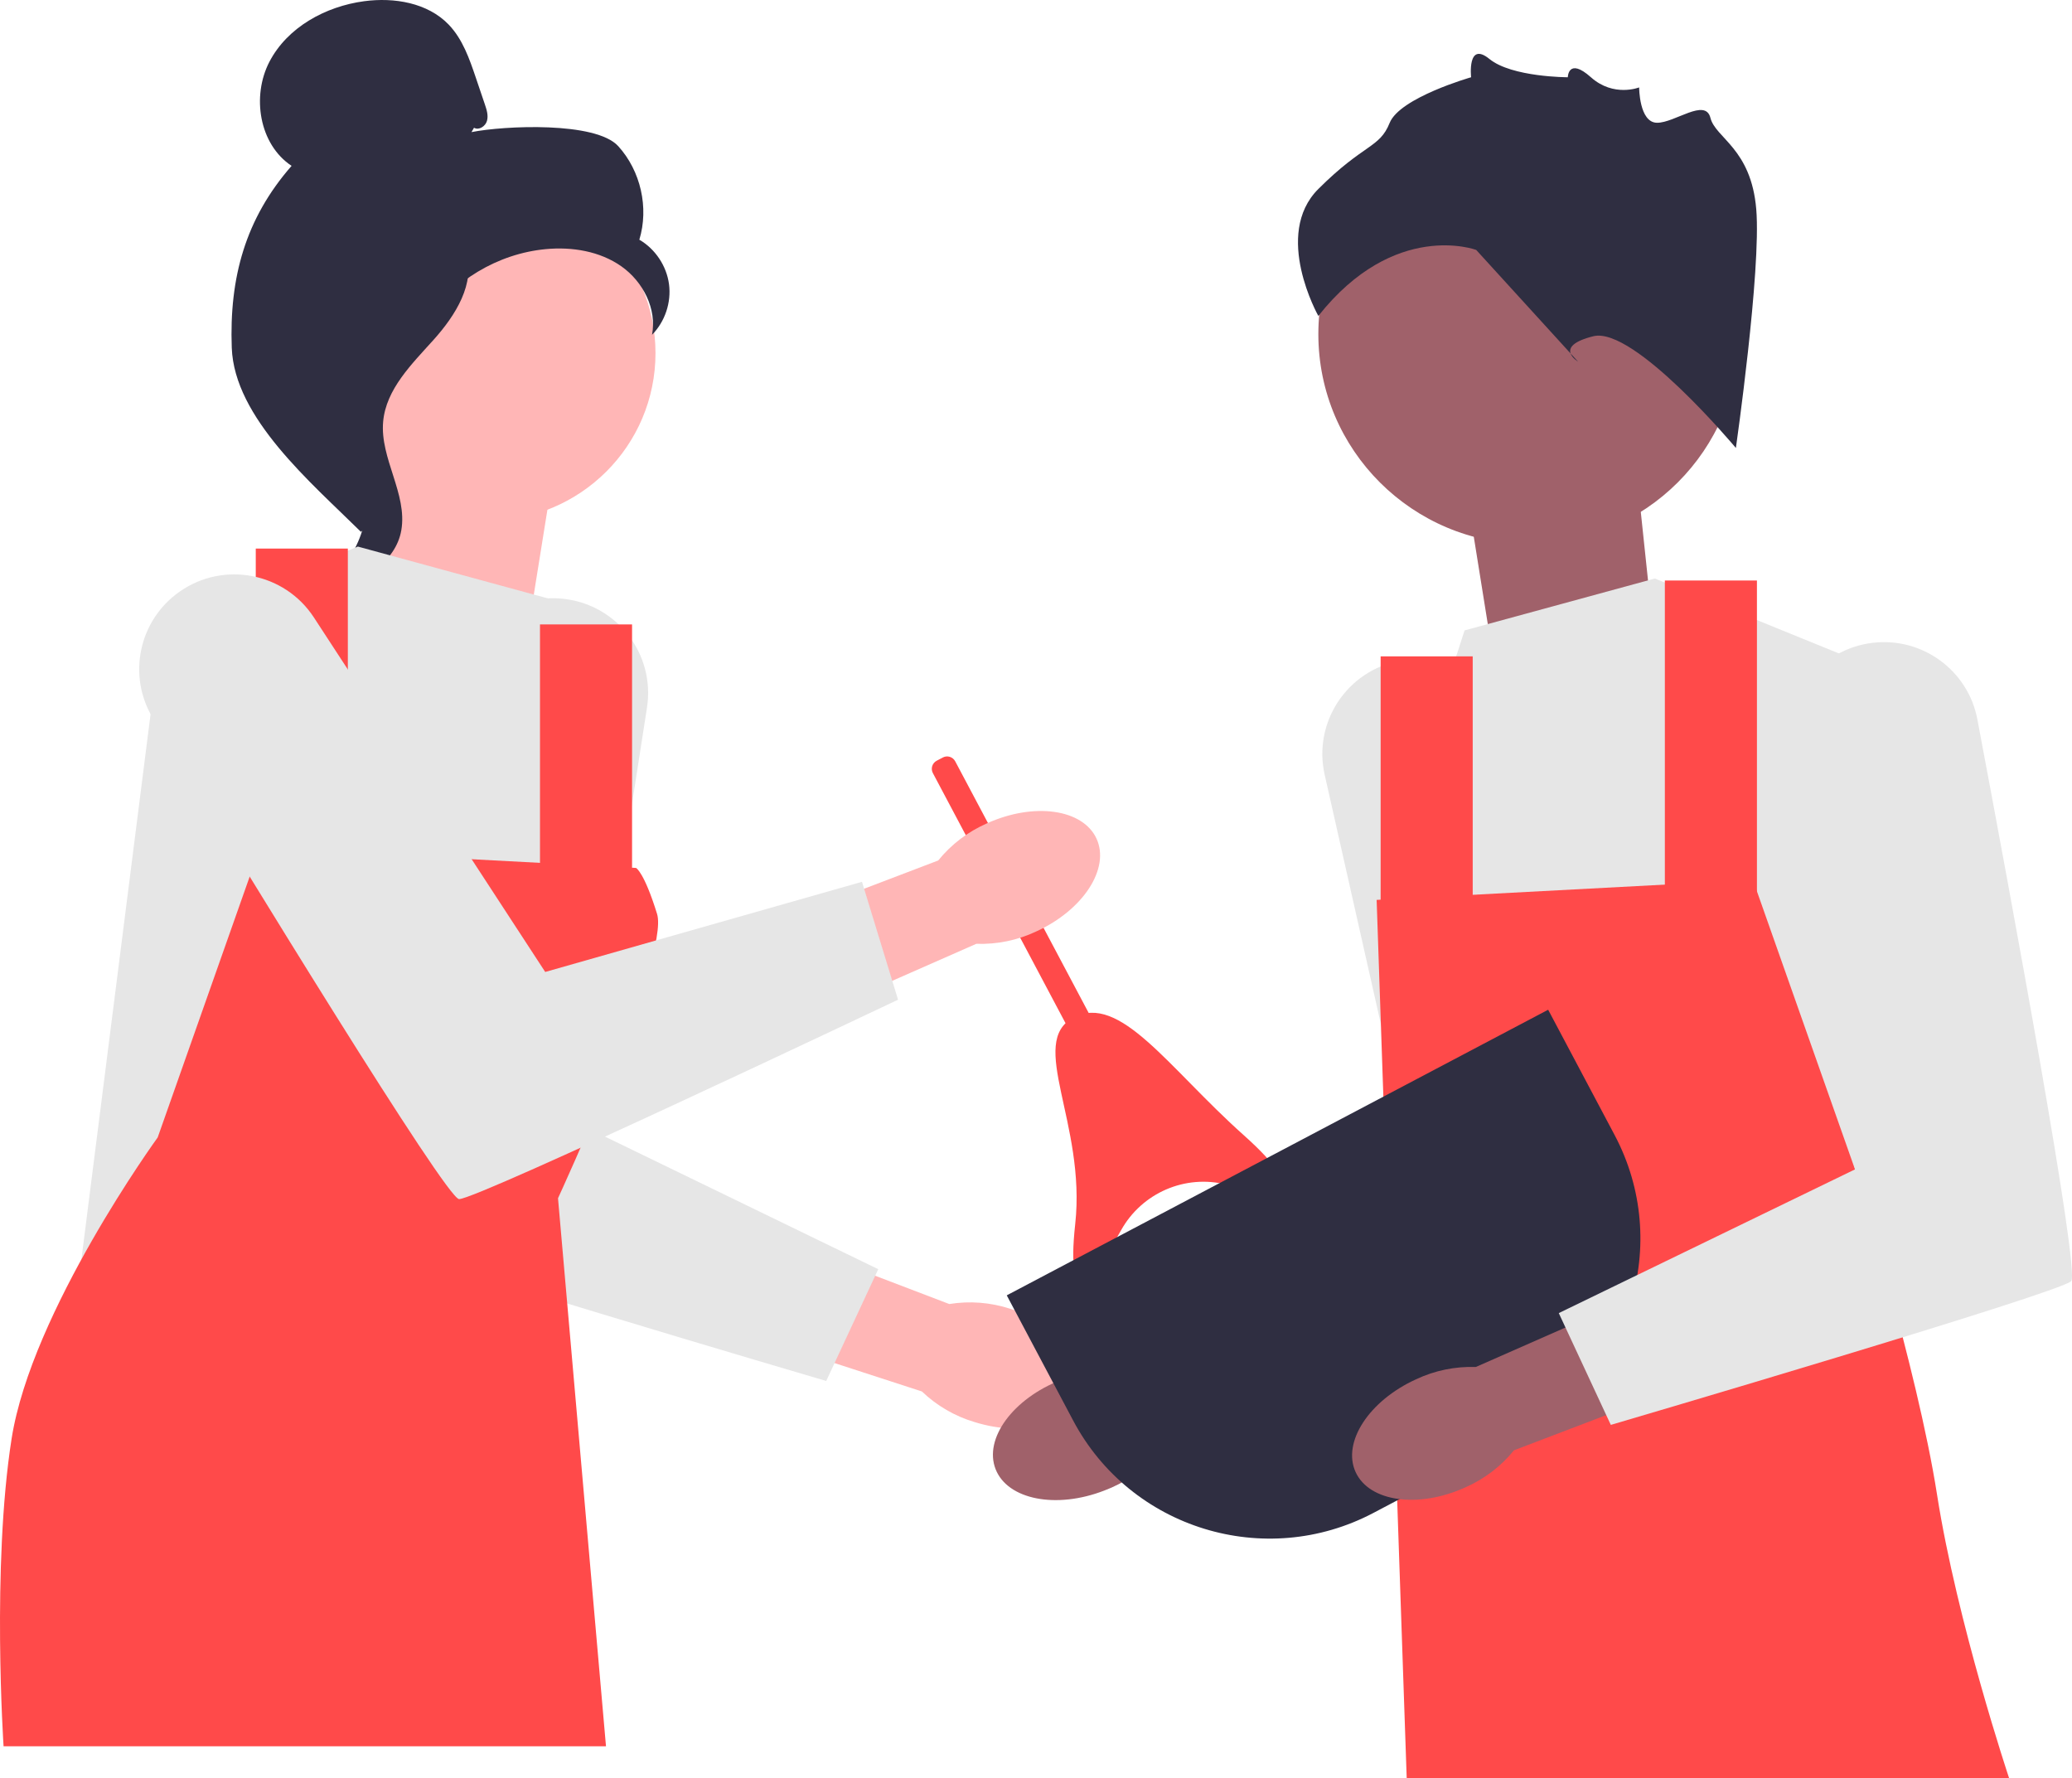 <svg width="296" height="254" viewBox="0 0 296 254" fill="none" xmlns="http://www.w3.org/2000/svg">
<g id="undraw_cooking_p7m1 1" clip-path="url(#clip0_73_1236)">
<g id="Group">
<path id="uuid-25964adc-e6e4-4b9a-b8ec-929b0c1831fb-187" d="M144.312 186.943C151.359 189.135 155.936 194.537 154.536 199.009C153.137 203.48 146.291 205.327 139.242 203.133C136.415 202.296 133.829 200.795 131.702 198.756L101.965 189.092L106.81 175.273L135.612 186.267C138.524 185.796 141.508 186.028 144.312 186.943Z" fill="#FFB6B6"/>
<path id="Vector" d="M80.606 85.545C73.515 84.708 66.986 89.487 65.665 96.484C60.954 121.443 50.947 175.414 52.265 176.728C53.98 178.439 118.03 197.258 118.03 197.258L125.464 181.291L83.146 160.761L92.427 101.066C93.605 93.488 88.243 86.447 80.606 85.545Z" fill="#E6E6E6"/>
</g>
<g id="Group_2">
<path id="uuid-a5d71dbf-4b88-4e86-8463-d776047f9b39-188" d="M157.769 212.904C150.894 215.582 143.935 214.215 142.227 209.852C140.519 205.488 144.707 199.781 151.585 197.103C154.318 195.996 157.277 195.558 160.215 195.824L189.49 184.844L194.364 198.654L164.987 208.012C163.007 210.194 160.532 211.872 157.769 212.904Z" fill="#A0616A"/>
<path id="Vector_2" d="M199.987 94.38C207.005 93.069 213.841 97.4 215.631 104.293C222.013 128.879 235.635 182.058 234.408 183.458C232.812 185.28 170.175 208.348 170.175 208.348L161.682 192.915L202.521 169.596L189.238 110.658C187.552 103.176 192.428 95.792 199.987 94.38Z" fill="#E6E6E6"/>
</g>
<path id="Vector_3" d="M75.583 89.13L79.071 67.391L55.527 57.826L52.039 90.869L75.583 89.13Z" fill="#FFB6B6"/>
<path id="Vector_4" d="M213.089 92.552L209.601 70.813L233.145 61.248L236.633 94.291L213.089 92.552Z" fill="#A0616A"/>
<g id="Group_3">
<path id="Vector_5" d="M69.633 74.38C82.893 74.38 93.642 63.66 93.642 50.438C93.642 37.215 82.893 26.496 69.633 26.496C56.373 26.496 45.624 37.215 45.624 50.438C45.624 63.66 56.373 74.38 69.633 74.38Z" fill="#FFB6B6"/>
<path id="Vector_6" d="M67.717 18.25C68.412 18.654 69.342 18.042 69.565 17.271C69.788 16.501 69.528 15.682 69.271 14.922L67.975 11.096C67.057 8.383 66.082 5.574 64.092 3.509C61.089 0.392 56.316 -0.402 52.02 0.173C46.502 0.911 41.058 3.89 38.492 8.817C35.927 13.743 37.019 20.618 41.655 23.692C35.048 31.243 32.745 39.659 33.109 49.674C33.472 59.689 44.417 68.906 51.554 75.961C53.148 74.997 54.597 70.482 53.72 68.842C52.844 67.201 54.1 65.301 53.014 63.79C51.929 62.279 51.02 64.685 52.118 63.183C52.81 62.235 50.108 60.054 51.137 59.486C56.116 56.742 57.772 50.554 60.898 45.815C64.67 40.099 71.126 36.228 77.957 35.586C81.72 35.232 85.695 35.873 88.779 38.051C91.864 40.23 93.861 44.123 93.145 47.824C94.998 45.949 95.92 43.2 95.572 40.59C95.224 37.981 93.614 35.567 91.335 34.239C92.721 29.669 91.533 24.412 88.317 20.875C85.1 17.338 72.05 17.94 67.354 18.871" fill="#2F2E41"/>
<path id="Vector_7" d="M66.988 35.724C60.767 36.394 56.276 41.767 52.484 46.729C50.298 49.589 48.008 52.748 48.063 56.343C48.118 59.978 50.556 63.096 51.721 66.541C53.625 72.172 51.769 78.872 47.237 82.73C51.715 83.578 56.556 80.229 57.329 75.75C58.229 70.535 54.265 65.501 54.735 60.231C55.148 55.587 58.818 52.013 61.938 48.541C65.058 45.069 67.987 40.462 66.552 36.025" fill="#2F2E41"/>
</g>
<path id="Vector_8" d="M78.303 85.485L51.121 78.072L23.099 89.477L11.09 184.142L79.715 186.423V171.154C79.715 171.154 91.724 156.199 89.436 134.528L87.149 112.858L78.303 85.485Z" fill="#E6E6E6"/>
<path id="Vector_9" d="M90.866 123.978L37.11 121.127L22.527 162.472C22.527 162.472 4.514 187.278 1.654 205.527C-1.205 223.776 0.51 249.438 0.51 249.438H86.57L79.715 171.154C79.715 171.154 95.72 136.524 93.865 130.536C92.01 124.549 90.866 123.978 90.866 123.978Z" fill="#FF4A4A"/>
<path id="Vector_10" d="M49.691 78.357H36.538V126.83H49.691V78.357Z" fill="#FF4A4A"/>
<path id="Vector_11" d="M90.294 89.192H77.141V129.111H90.294V89.192Z" fill="#FF4A4A"/>
<path id="Vector_12" d="M209.225 90.047L236.407 82.634L264.429 94.039L276.438 188.704L207.813 190.985V175.716C207.813 175.716 200.794 160.105 207.528 139.376C214.104 119.131 200.379 117.42 200.379 117.42L209.225 90.047Z" fill="#E6E6E6"/>
<path id="Vector_13" d="M196.662 128.541L250.418 125.689L265.001 167.034C265.001 167.034 273.865 195.262 276.724 213.511C279.583 231.76 287.018 254 287.018 254H200.958L198.378 178.724L196.662 128.541Z" fill="#FF4A4A"/>
<path id="Vector_14" d="M250.99 82.919H237.837V131.392H250.99V82.919Z" fill="#FF4A4A"/>
<path id="Vector_15" d="M210.387 93.754H197.234V133.673H210.387V93.754Z" fill="#FF4A4A"/>
<path id="Vector_16" d="M218.406 77.707C235.013 77.707 248.476 64.282 248.476 47.721C248.476 31.16 235.013 17.734 218.406 17.734C201.798 17.734 188.335 31.16 188.335 47.721C188.335 64.282 201.798 77.707 218.406 77.707Z" fill="#A0616A"/>
<path id="Vector_17" d="M247.984 63.988C247.984 63.988 233.435 46.578 227.616 48.029C221.797 49.48 225.434 51.656 225.434 51.656L210.885 35.698C210.885 35.698 199.247 31.345 188.335 45.128C188.335 45.128 181.789 33.522 188.335 26.993C194.882 20.465 197.064 21.19 198.519 17.563C199.974 13.936 210.158 11.035 210.158 11.035C210.158 11.035 209.574 5.814 212.776 8.424C215.977 11.035 223.973 11.035 223.973 11.035C223.973 11.035 224.019 8.133 227.272 11.035C230.526 13.936 234.163 12.485 234.163 12.485C234.163 12.485 234.163 17.506 236.709 17.535C239.255 17.563 243.619 13.936 244.347 16.838C245.074 19.739 250.166 21.19 250.894 29.895C251.621 38.599 247.984 63.988 247.984 63.988Z" fill="#2F2E41"/>
<g id="Group_4">
<path id="Vector_18" d="M136.459 108.744L159.74 152.633L156.549 154.317L133.267 110.427C132.929 109.79 133.174 108.999 133.813 108.662L134.689 108.2C135.328 107.863 136.121 108.107 136.459 108.744Z" fill="#FF4A4A"/>
<path id="Vector_19" d="M175.246 169.22C169.323 167.697 163.126 170.394 160.154 175.725C156.432 182.401 152.18 187.877 153.604 174.825C155.171 160.456 146.718 148.85 153.361 145.346C160.005 141.841 166.864 152.492 177.662 162.134C187.669 171.071 181.898 170.93 175.246 169.22Z" fill="#FF4A4A"/>
</g>
<g id="Group_5">
<path id="uuid-cca3ea91-4b8f-4d88-9418-fea0098b5ff4-189" d="M140.962 117.623C147.676 114.565 154.7 115.542 156.651 119.803C158.601 124.065 154.739 129.996 148.022 133.054C145.355 134.312 142.426 134.915 139.478 134.812L110.864 147.407L105.223 133.892L134.03 122.91C135.884 120.621 138.261 118.808 140.962 117.623Z" fill="#FFB6B6"/>
<path id="Vector_20" d="M25.656 84.512C19.815 88.607 18.152 96.511 21.851 102.602C35.047 124.324 63.717 171.176 65.578 171.277C68.001 171.41 128.293 142.796 128.293 142.796L123.142 125.957L77.888 138.834L44.847 88.203C40.652 81.775 31.947 80.101 25.656 84.512Z" fill="#E6E6E6"/>
</g>
<path id="Vector_21" d="M143.823 185.026L221.165 144.229L230.659 162.127C238.849 177.566 232.928 196.731 217.446 204.898L196.208 216.101C180.726 224.268 161.507 218.364 153.317 202.924L143.823 185.026Z" fill="#2F2E41"/>
<path id="uuid-f7f7485f-a1d4-48b6-9f93-907c0610bac7-190" d="M209.349 212.45C202.635 215.508 195.611 214.532 193.66 210.271C191.709 206.01 195.57 200.078 202.287 197.02C204.953 195.761 207.883 195.158 210.831 195.26L239.442 182.661L245.085 196.176L216.28 207.162C214.426 209.451 212.05 211.264 209.349 212.45Z" fill="#A0616A"/>
<path id="Vector_22" d="M267.54 91.818C274.631 90.981 281.16 95.76 282.481 102.757C287.193 127.716 297.199 181.687 295.882 183.001C294.166 184.712 230.116 203.531 230.116 203.531L222.682 187.563L265.001 167.034L255.72 107.339C254.541 99.761 259.904 92.72 267.54 91.818Z" fill="#E6E6E6"/>
</g>
<defs>
<clipPath id="clip0_73_1236">
<rect width="296" height="254" fill="white"/>
</clipPath>
</defs>
</svg>
